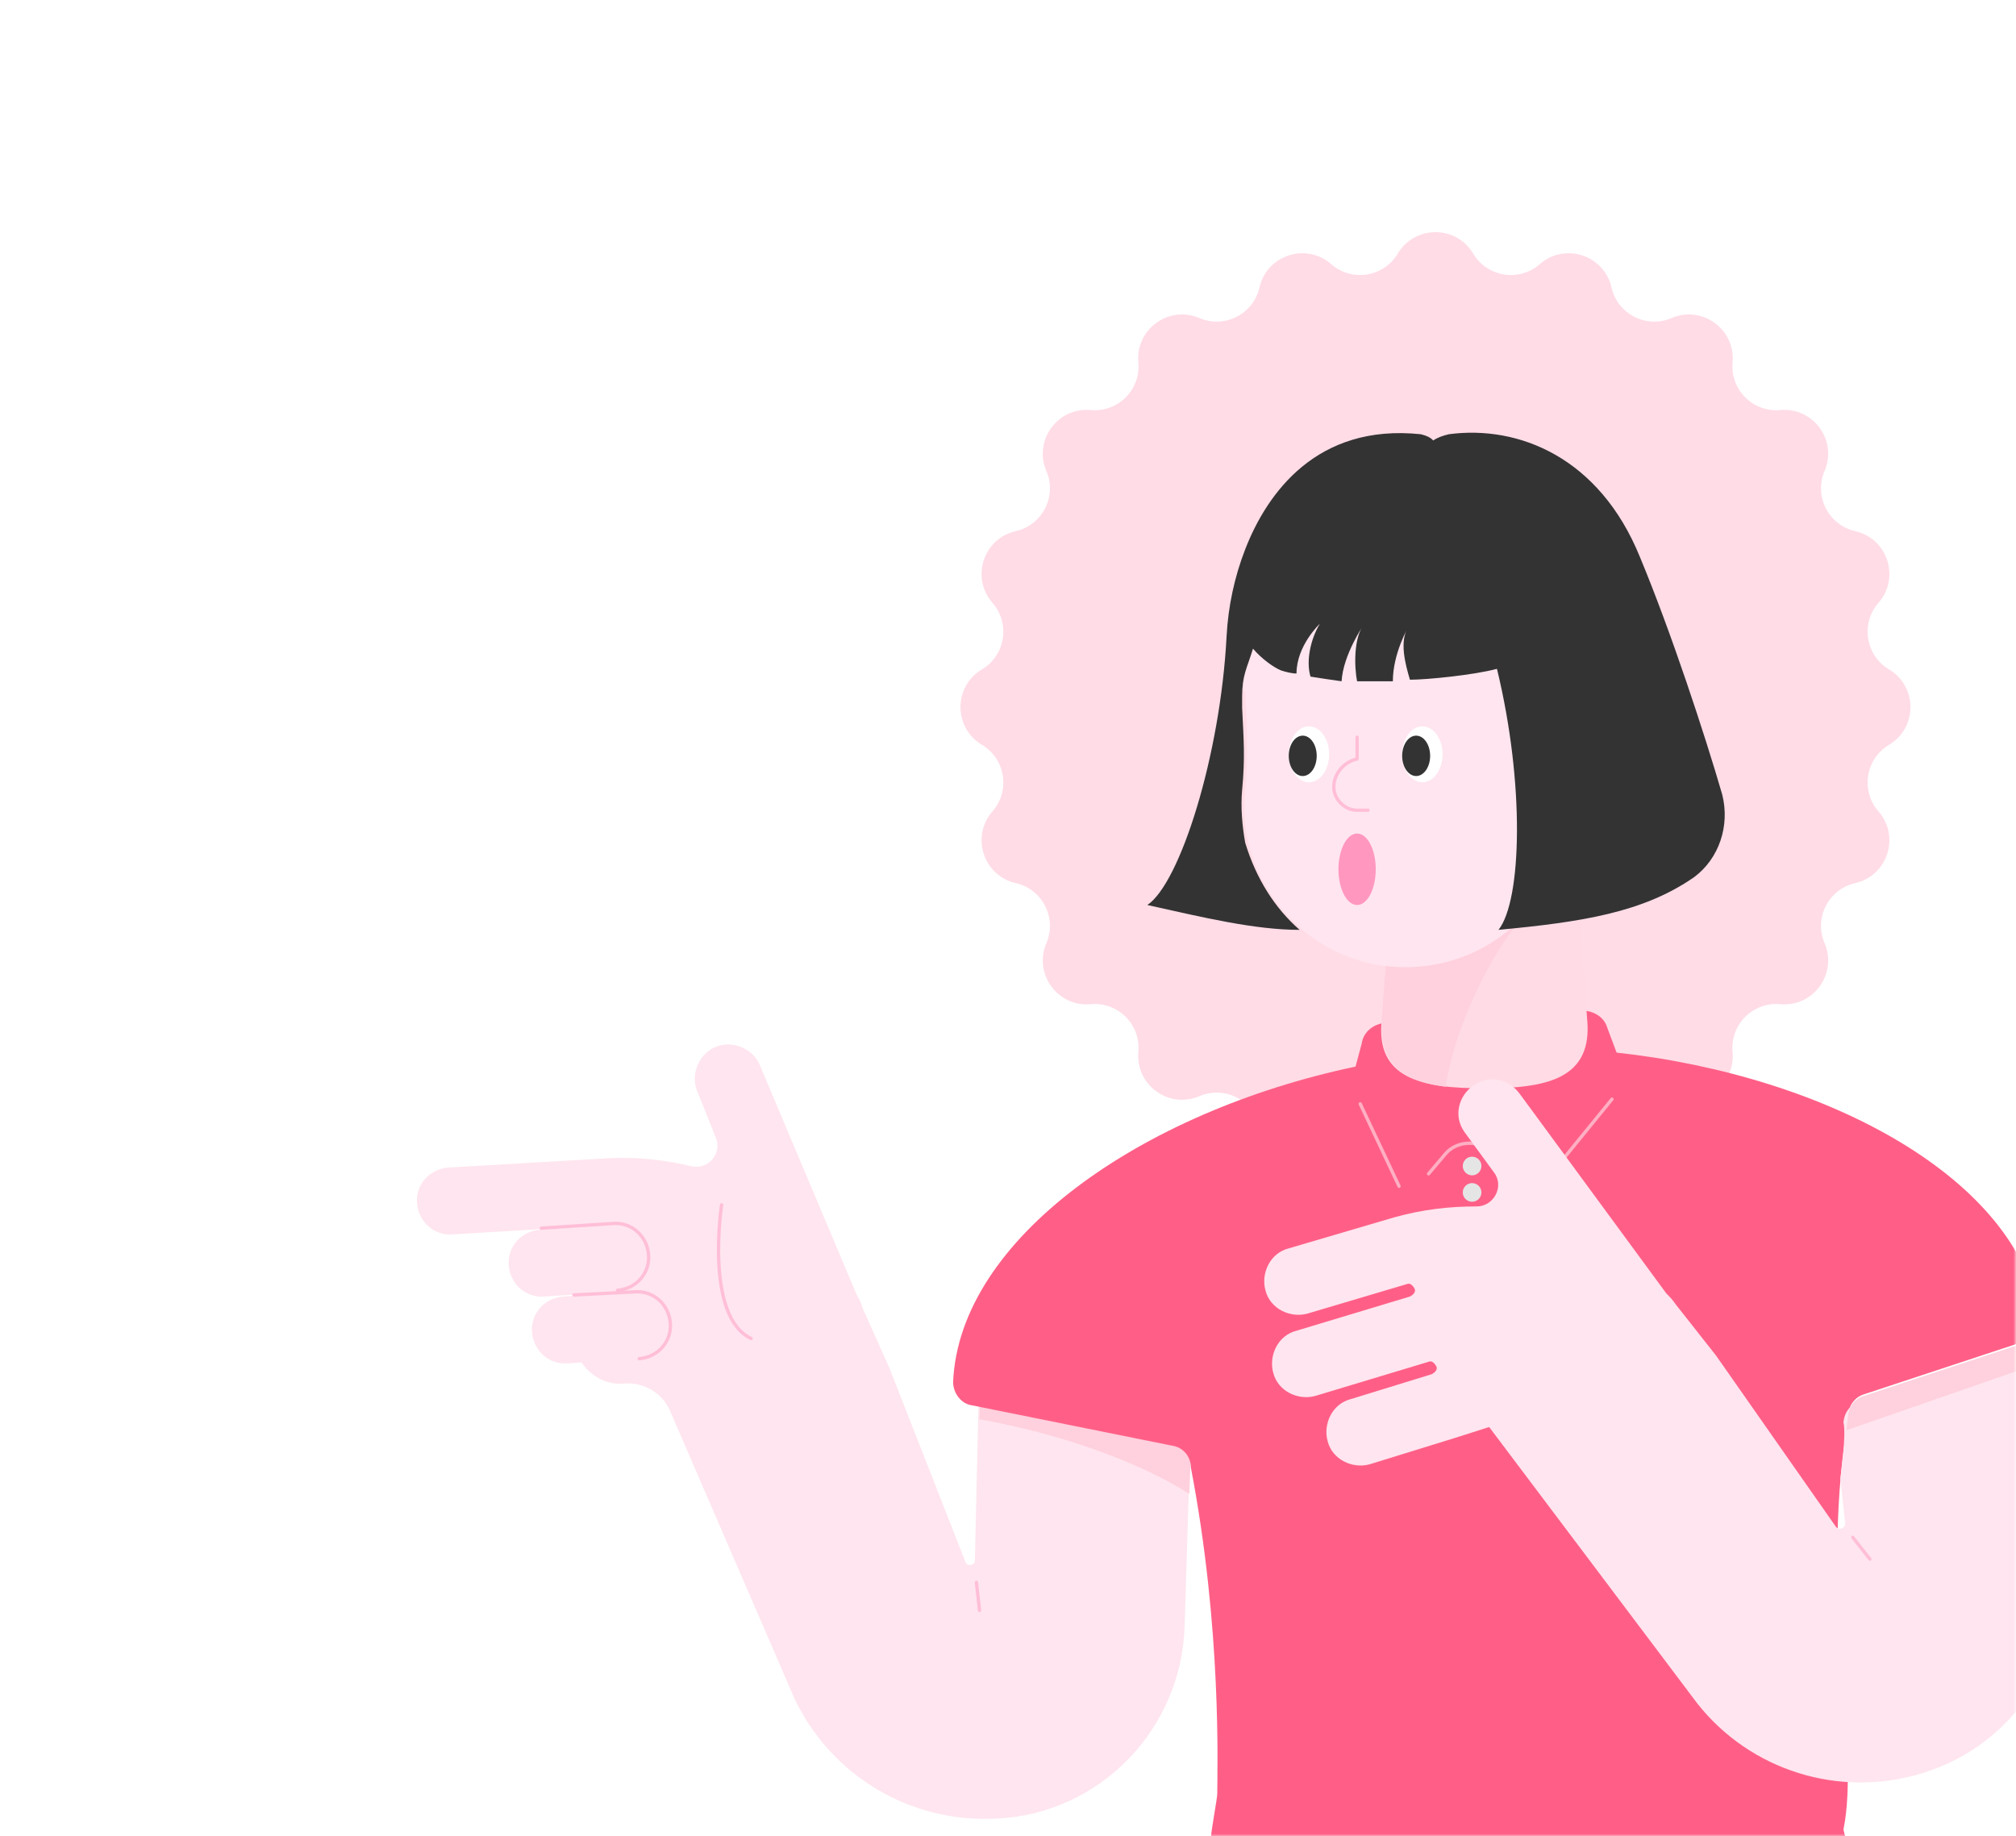 <svg width="382" height="348" viewBox="0 0 382 348" fill="none" xmlns="http://www.w3.org/2000/svg">
<mask id="mask0" mask-type="alpha" maskUnits="userSpaceOnUse" x="0" y="0" width="382" height="348">
<path d="M382 348L3.05176e-05 348L2.19259e-06 24C1.03382e-06 10.745 10.745 2.02057e-06 24 8.61793e-07L358 -2.83374e-05C371.255 -2.94962e-05 382 10.745 382 24L382 348Z" fill="#646EDC"/>
</mask>
<g mask="url(#mask0)">
<g filter="url(#filter0_d)">
<path d="M264.857 44.057C268.083 38.648 275.917 38.648 279.143 44.057V44.057C281.803 48.518 287.856 49.476 291.764 46.056V46.056C296.504 41.908 303.955 44.329 305.352 50.471V50.471C306.503 55.535 311.963 58.317 316.737 56.272V56.272C322.526 53.792 328.865 58.397 328.295 64.669V64.669C327.825 69.842 332.158 74.175 337.33 73.705V73.705C343.603 73.135 348.208 79.474 345.728 85.263V85.263C343.683 90.037 346.465 95.497 351.529 96.648V96.648C357.671 98.045 360.092 105.496 355.944 110.236V110.236C352.524 114.144 353.482 120.197 357.943 122.857V122.857C363.352 126.083 363.352 133.917 357.943 137.143V137.143C353.482 139.803 352.524 145.856 355.944 149.764V149.764C360.092 154.504 357.671 161.955 351.529 163.352V163.352C346.465 164.503 343.683 169.963 345.728 174.737V174.737C348.208 180.526 343.603 186.865 337.33 186.295V186.295C332.158 185.825 327.825 190.158 328.295 195.33V195.33C328.865 201.603 322.526 206.208 316.737 203.728V203.728C311.963 201.683 306.503 204.465 305.352 209.529V209.529C303.955 215.671 296.504 218.092 291.764 213.944V213.944C287.856 210.524 281.803 211.482 279.143 215.943V215.943C275.917 221.352 268.083 221.352 264.857 215.943V215.943C262.197 211.482 256.144 210.524 252.236 213.944V213.944C247.496 218.092 240.045 215.671 238.648 209.529V209.529C237.497 204.465 232.037 201.683 227.263 203.728V203.728C221.474 206.208 215.135 201.603 215.705 195.33V195.33C216.175 190.158 211.842 185.825 206.67 186.295V186.295C200.397 186.865 195.792 180.526 198.272 174.737V174.737C200.317 169.963 197.535 164.503 192.471 163.352V163.352C186.329 161.955 183.908 154.504 188.056 149.764V149.764C191.476 145.856 190.518 139.803 186.057 137.143V137.143C180.648 133.917 180.648 126.083 186.057 122.857V122.857C190.518 120.197 191.476 114.144 188.056 110.236V110.236C183.908 105.496 186.329 98.045 192.471 96.648V96.648C197.535 95.497 200.317 90.037 198.272 85.263V85.263C195.792 79.474 200.397 73.135 206.67 73.705V73.705C211.842 74.175 216.175 69.842 215.705 64.669V64.669C215.135 58.397 221.474 53.792 227.263 56.272V56.272C232.037 58.317 237.497 55.535 238.648 50.471V50.471C240.045 44.329 247.496 41.908 252.236 46.056V46.056C256.144 49.476 262.197 48.518 264.857 44.057V44.057Z" fill="#FFDCE6"/>
<path d="M110.232 228.446L85.794 229.918C82.261 230.212 79.317 227.563 79.022 224.029C78.728 220.496 81.378 217.552 84.911 217.258L115.237 215.491C120.537 215.197 125.836 215.785 130.841 216.963C134.08 217.846 137.024 214.608 135.552 211.369L132.019 202.536C130.841 199.298 132.608 195.47 135.847 194.292C139.086 193.115 142.913 194.881 144.091 198.12L162.345 241.401C162.934 242.284 163.228 243.167 163.523 244.05L168.528 255.239L182.955 292.042C183.25 292.925 184.722 292.631 184.722 291.748L185.605 253.472L225.941 256.416L224.469 304.113C223.88 323.84 208.276 339.739 188.844 340.622C172.65 341.506 157.634 332.673 150.568 317.952L127.014 263.483C125.542 259.949 122.009 257.888 118.181 258.183C115.237 258.477 112.292 257.005 110.526 254.65L106.404 249.35L113.765 243.756L110.232 228.446Z" fill="#FFE5EF"/>
<path d="M116.71 240.812L103.166 241.695C99.633 241.989 96.689 239.339 96.395 235.806C96.1 232.273 98.75 229.329 102.283 229.035L115.827 228.151C119.36 227.857 122.304 230.507 122.599 234.04C122.893 237.573 120.243 240.517 116.71 240.812Z" fill="#FFE5EF"/>
<path d="M121.127 253.471L107.583 254.355C104.05 254.649 101.106 251.999 100.811 248.466C100.517 244.933 103.167 241.989 106.7 241.694L120.243 240.811C123.776 240.517 126.721 243.166 127.015 246.7C127.31 250.233 124.66 253.177 121.127 253.471Z" fill="#FFE5EF"/>
<path d="M102.577 228.74L116.121 227.857C119.654 227.562 122.598 230.212 122.893 233.745C123.187 237.278 120.537 240.222 117.004 240.517" stroke="#FFBED7" stroke-width="0.63" stroke-miterlimit="10" stroke-linecap="round" stroke-linejoin="round"/>
<path d="M108.76 241.4L120.243 240.811C123.776 240.517 126.721 243.166 127.015 246.7C127.31 250.233 124.66 253.177 121.127 253.471" stroke="#FFBED7" stroke-width="0.63" stroke-miterlimit="10" stroke-linecap="round" stroke-linejoin="round"/>
<path d="M136.731 224.323C136.731 224.323 133.493 245.522 142.325 249.644" stroke="#FFBED7" stroke-width="0.63" stroke-miterlimit="10" stroke-linecap="round" stroke-linejoin="round"/>
<path d="M185.901 253.471L226.237 256.416L225.354 279.087C215.637 272.904 200.622 267.604 185.606 264.954L185.901 253.471Z" fill="#FFD0DD"/>
<path d="M256.857 198.12L258.035 193.703C258.329 191.642 260.095 190.17 262.156 189.876L299.843 187.52C301.904 187.52 303.965 188.698 304.554 190.759L306.32 195.47C346.657 199.886 382.577 219.613 386.405 245.522C386.699 247.583 385.521 249.644 383.46 250.233L353.134 260.244C351.368 260.832 350.485 262.305 350.19 263.777L349.896 266.721C344.89 298.813 352.546 326.784 349.307 342.683C349.601 344.744 351.957 348.277 347.54 347.983H242.136C239.45 347.983 234.95 347.983 232.419 347.983C232.125 347.983 231.831 347.983 231.831 347.983C228.298 347.099 229.181 345.627 229.475 344.155C229.475 342.977 230.653 336.795 230.653 335.911C230.653 331.2 231.536 304.702 225.648 274.082C225.648 272.021 224.175 270.254 222.114 269.96L184.133 262.305C182.072 262.01 180.6 259.949 180.6 257.888C181.778 230.801 216.226 206.658 256.857 198.12Z" fill="#FF5F87"/>
<path d="M278.938 218.729C279.914 218.729 280.705 217.938 280.705 216.962C280.705 215.987 279.914 215.196 278.938 215.196C277.962 215.196 277.172 215.987 277.172 216.962C277.172 217.938 277.962 218.729 278.938 218.729Z" fill="#E5E5E5"/>
<path d="M278.938 223.735C279.914 223.735 280.705 222.944 280.705 221.968C280.705 220.993 279.914 220.202 278.938 220.202C277.962 220.202 277.172 220.993 277.172 221.968C277.172 222.944 277.962 223.735 278.938 223.735Z" fill="#E5E5E5"/>
<path opacity="0.5" d="M257.741 205.186L265.101 220.79" stroke="white" stroke-width="0.63" stroke-miterlimit="10" stroke-linecap="round" stroke-linejoin="round"/>
<path opacity="0.5" d="M270.695 218.436L273.934 214.608C275.995 212.253 279.822 211.958 282.472 214.019L289.833 220.497C290.716 221.085 291.894 221.085 292.483 220.202L305.438 204.303" stroke="white" stroke-width="0.63" stroke-miterlimit="10" stroke-linecap="round" stroke-linejoin="round"/>
<path d="M297.782 148.655H264.806L261.862 188.992C260.39 200.474 269.517 202.241 281.294 202.241C293.071 202.241 301.904 200.474 300.726 188.992L297.782 148.655Z" fill="#FFDBE5"/>
<path d="M290.422 168.088C284.239 173.093 275.7 189.581 273.934 201.947C267.162 201.063 262.451 198.708 261.862 191.936C261.862 190.759 261.862 189.581 261.862 188.992C261.862 188.992 261.862 188.992 261.862 188.698L263.334 168.971L290.422 168.088Z" fill="#FFD0DD"/>
<path d="M235.659 125.395C235.659 103.902 253.619 86.531 275.112 87.709C294.25 88.592 310.149 104.491 311.032 123.629C311.327 132.462 308.677 140.706 303.966 147.183C299.844 153.072 296.016 159.255 292.189 165.143C286.006 174.859 274.523 180.748 261.863 178.981C249.497 177.215 239.486 167.793 236.542 155.721C235.659 152.188 235.659 148.95 235.953 145.711C236.542 139.528 236.248 133.345 235.953 127.162C235.659 126.868 235.659 126.279 235.659 125.395Z" fill="#FFE5EF"/>
<path d="M269.517 144.24C271.63 144.24 273.344 141.867 273.344 138.94C273.344 136.013 271.63 133.641 269.517 133.641C267.403 133.641 265.689 136.013 265.689 138.94C265.689 141.867 267.403 144.24 269.517 144.24Z" fill="white"/>
<path d="M268.339 143.061C269.803 143.061 270.989 141.347 270.989 139.234C270.989 137.12 269.803 135.406 268.339 135.406C266.876 135.406 265.689 137.12 265.689 139.234C265.689 141.347 266.876 143.061 268.339 143.061Z" fill="#333333"/>
<path d="M248.024 144.24C250.138 144.24 251.852 141.867 251.852 138.94C251.852 136.013 250.138 133.641 248.024 133.641C245.911 133.641 244.197 136.013 244.197 138.94C244.197 141.867 245.911 144.24 248.024 144.24Z" fill="white"/>
<path d="M246.847 143.061C248.31 143.061 249.497 141.347 249.497 139.234C249.497 137.12 248.31 135.406 246.847 135.406C245.383 135.406 244.197 137.12 244.197 139.234C244.197 141.347 245.383 143.061 246.847 143.061Z" fill="#333333"/>
<path d="M246.258 172.21C237.719 172.21 228.003 169.855 217.404 167.5C223.587 163.378 231.242 139.235 232.419 116.564C232.714 110.97 233.892 105.376 235.953 100.076C240.075 89.477 249.496 76.227 269.223 78.288C270.4 78.583 270.989 78.877 271.578 79.466C272.461 78.877 273.345 78.583 274.522 78.288C287.772 76.522 303.082 82.705 310.737 101.548C316.625 115.68 323.103 135.407 326.341 146.595C327.814 152.484 325.752 158.667 321.042 162.2C311.326 168.972 299.549 170.738 283.944 172.21C288.36 166.616 288.949 144.534 283.65 122.747C279.233 123.924 270.4 124.808 267.162 124.808C266.278 121.863 265.101 117.447 266.867 114.797C266.867 114.797 263.923 119.802 263.923 125.102C261.568 125.102 259.507 125.102 257.151 125.102C256.562 122.158 256.562 116.858 258.329 114.503C258.329 114.503 254.501 120.097 254.207 125.102C252.146 124.808 250.085 124.513 248.318 124.219C247.435 121.275 248.318 117.153 250.085 114.208C250.085 114.208 245.668 118.33 245.668 123.63C244.785 123.63 243.607 123.336 242.724 123.041C241.252 122.452 238.897 120.686 237.425 118.919C236.247 122.747 235.364 123.924 235.364 128.046C235.364 128.635 235.364 129.519 235.364 130.107C235.658 136.29 235.952 139.529 235.364 145.712C235.069 148.951 235.364 152.484 235.953 155.722C238.014 162.494 241.547 168.088 246.258 172.21Z" fill="#333333"/>
<path d="M348.718 276.142L349.601 284.386C349.896 285.564 348.423 286.153 347.835 285.27L325.164 252.883L317.509 243.167C316.92 242.283 316.331 241.694 315.742 241.106L288.066 203.419C286.005 200.475 282.177 199.591 279.233 201.652C276.289 203.713 275.406 207.541 277.467 210.485L283.061 218.14C285.122 220.79 283.06 224.618 279.822 224.618C274.522 224.618 269.517 225.207 264.217 226.679L244.196 232.567C240.663 233.451 238.896 237.278 239.78 240.517C240.663 244.05 244.491 245.816 247.73 244.933L266.573 239.339C267.161 239.045 267.75 239.634 268.045 240.222C268.339 240.811 267.75 241.4 267.162 241.695L245.668 248.172C242.135 249.055 240.369 252.883 241.252 256.121C242.135 259.655 245.963 261.421 249.202 260.538L270.695 254.06C271.283 253.766 271.872 254.355 272.167 254.944C272.461 255.533 271.873 256.121 271.284 256.416L255.973 261.127C252.44 262.01 250.674 265.837 251.557 269.076C252.44 272.609 256.268 274.376 259.507 273.493L275.7 268.487L282.177 266.426L321.631 318.834C331.641 331.495 348.423 336.794 364.028 332.084C382.871 326.489 394.059 307.352 390.232 288.214L382.577 251.705L352.251 261.716C352.251 261.716 349.601 262.304 349.307 265.543C349.896 267.898 348.718 276.142 348.718 276.142Z" fill="#FFE5EF"/>
<path d="M351.073 287.331L354.312 291.452" stroke="#FFBED7" stroke-width="0.63" stroke-miterlimit="10" stroke-linecap="round" stroke-linejoin="round"/>
<path d="M257.15 167.499C259.102 167.499 260.683 164.468 260.683 160.728C260.683 156.988 259.102 153.956 257.15 153.956C255.199 153.956 253.617 156.988 253.617 160.728C253.617 164.468 255.199 167.499 257.15 167.499Z" fill="#FF97BF"/>
<path d="M185.017 295.869L185.605 301.168" stroke="#FFBED7" stroke-width="0.63" stroke-miterlimit="10" stroke-linecap="round" stroke-linejoin="round"/>
<path d="M259.212 149.539H257.151C254.796 149.539 252.735 147.478 252.735 145.122C252.735 142.767 254.501 140.412 257.151 139.823V135.701" stroke="#FFBED7" stroke-width="0.63" stroke-miterlimit="10" stroke-linecap="round" stroke-linejoin="round"/>
<path d="M383.46 250.527L353.134 260.538C353.134 260.538 350.484 261.127 350.19 264.365C350.19 264.954 349.896 266.132 349.896 267.015L384.638 254.944L383.46 250.527Z" fill="#FFD0DD"/>
</g>
</g>
<defs>
<filter id="filter0_d" x="63" y="28" width="343.98" height="340" filterUnits="userSpaceOnUse" color-interpolation-filters="sRGB">
<feFlood flood-opacity="0" result="BackgroundImageFix"/>
<feColorMatrix in="SourceAlpha" type="matrix" values="0 0 0 0 0 0 0 0 0 0 0 0 0 0 0 0 0 0 127 0"/>
<feOffset dy="4"/>
<feGaussianBlur stdDeviation="8"/>
<feColorMatrix type="matrix" values="0 0 0 0 0 0 0 0 0 0 0 0 0 0 0 0 0 0 0.08 0"/>
<feBlend mode="normal" in2="BackgroundImageFix" result="effect1_dropShadow"/>
<feBlend mode="normal" in="SourceGraphic" in2="effect1_dropShadow" result="shape"/>
</filter>
</defs>
</svg>
